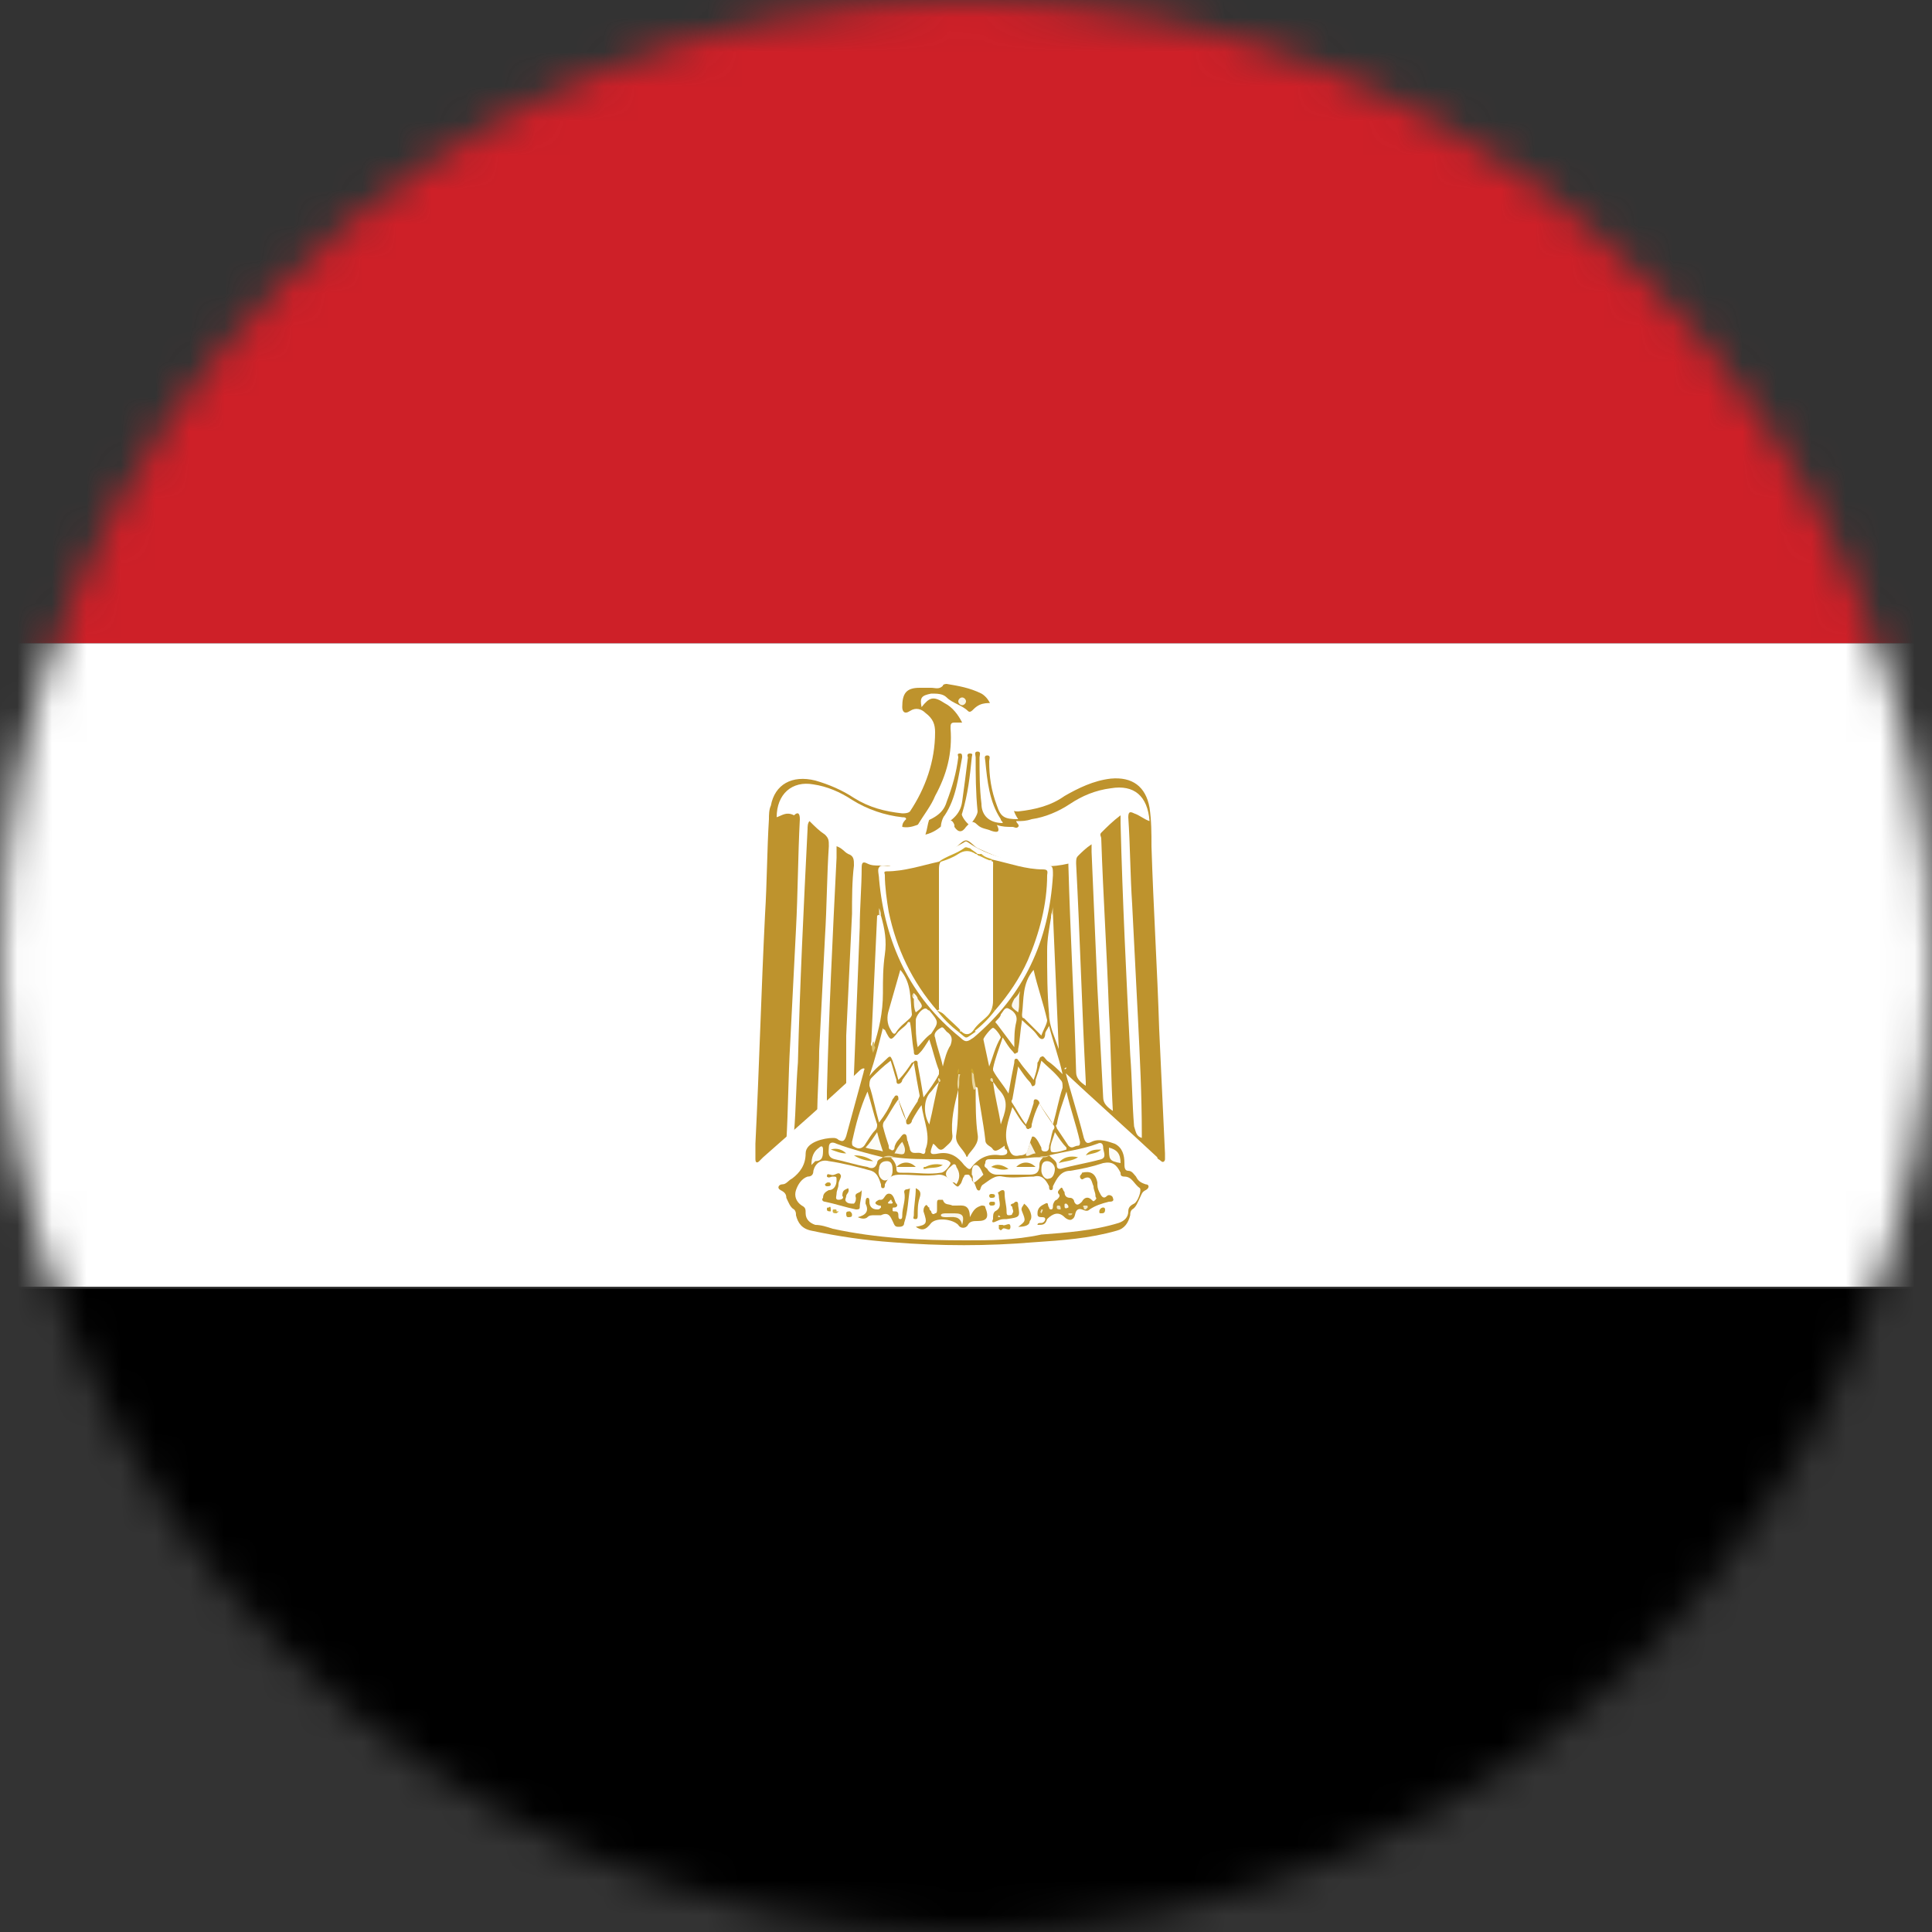 <svg width="56" height="56" viewBox="0 0 56 56" fill="none" xmlns="http://www.w3.org/2000/svg">
<rect x="0" y="0" width="56" height="56" fill="#333333" stroke="none"/>
<mask id="mask0" mask-type="alpha" maskUnits="userSpaceOnUse" x="0" y="0" width="56" height="56">
<path d="M28 56C43.464 56 56 43.464 56 28C56 12.536 43.464 0 28 0C12.536 0 0 12.536 0 28C0 43.464 12.536 56 28 56Z" fill="white"/>
</mask>
<g mask="url(#mask0)">
<path d="M70 0H-14V18.648H70V0Z" fill="#CE2028"/>
<path d="M70 18.648H-14V37.296H70V18.648Z" fill="white"/>
<path d="M70 37.352H-14V56H70V37.352Z" fill="black"/>
<path d="M30.856 30.968C31.024 31.64 31.248 32.312 31.416 32.984C31.472 33.152 31.528 33.152 31.64 33.096C31.864 32.984 32.144 33.096 32.312 33.152C32.536 33.264 32.592 33.488 32.592 33.712C32.592 33.824 32.592 33.936 32.704 33.936C32.816 33.936 32.872 34.048 32.928 34.104C32.984 34.216 33.04 34.272 33.208 34.328C33.32 34.328 33.32 34.44 33.208 34.496C33.096 34.552 33.096 34.608 33.04 34.72C32.984 34.832 32.928 35 32.816 35.056C32.76 35.112 32.76 35.168 32.76 35.224C32.704 35.448 32.592 35.616 32.368 35.672C31.584 35.896 30.8 35.952 29.96 36.008C28.616 36.12 27.272 36.12 25.872 36.008C25.088 35.952 24.304 35.84 23.52 35.672C23.24 35.616 23.128 35.448 23.072 35.224C23.072 35.168 23.072 35.112 23.016 35.056C22.904 35 22.848 34.832 22.792 34.72C22.792 34.608 22.736 34.552 22.624 34.496C22.512 34.44 22.568 34.328 22.68 34.328C22.792 34.328 22.848 34.216 22.96 34.16C23.184 33.992 23.352 33.768 23.352 33.432C23.352 33.096 23.912 32.984 24.136 32.984C24.192 32.984 24.248 32.984 24.304 33.04C24.416 33.096 24.472 33.096 24.528 32.928C24.696 32.312 24.864 31.696 25.032 31.08C25.032 31.024 25.088 30.968 25.032 30.968C24.976 30.968 24.92 31.024 24.864 31.08C23.968 31.92 23.072 32.704 22.12 33.544C22.064 33.6 22.064 33.6 22.008 33.656C21.952 33.712 21.896 33.712 21.896 33.6C21.896 33.432 21.896 33.32 21.896 33.152C22.008 30.912 22.064 28.728 22.176 26.488C22.232 25.592 22.232 24.64 22.288 23.744C22.288 23.632 22.288 23.464 22.344 23.352C22.456 22.736 22.96 22.456 23.632 22.624C24.024 22.736 24.416 22.904 24.752 23.128C25.2 23.408 25.648 23.52 26.152 23.576C26.208 23.576 26.32 23.576 26.376 23.52C26.824 22.848 27.104 22.064 27.104 21.224C27.104 21 27.048 20.832 26.824 20.664C26.712 20.552 26.544 20.496 26.376 20.608C26.208 20.72 26.152 20.608 26.152 20.496C26.152 20.104 26.264 19.936 26.656 19.936C26.768 19.936 26.88 19.936 26.992 19.936C27.104 19.936 27.216 19.992 27.328 19.88C27.328 19.824 27.44 19.824 27.44 19.824C27.776 19.88 28.112 19.936 28.448 20.104C28.728 20.272 28.784 20.608 28.84 20.888C28.896 21.28 28.84 21.728 28.896 22.12C28.952 22.512 29.008 22.904 29.176 23.296C29.232 23.464 29.344 23.52 29.512 23.52C30.016 23.464 30.464 23.352 30.856 23.072C31.248 22.848 31.696 22.624 32.2 22.568C32.816 22.512 33.208 22.792 33.32 23.408C33.376 23.8 33.376 24.136 33.376 24.528C33.432 26.32 33.544 28.056 33.6 29.848C33.656 31.024 33.712 32.256 33.768 33.432C33.768 33.488 33.768 33.544 33.768 33.6C33.768 33.656 33.712 33.712 33.656 33.656C33.6 33.6 33.544 33.6 33.544 33.544C32.648 32.704 31.696 31.864 30.8 31.024C30.968 30.968 30.912 30.912 30.856 30.968Z" fill="#BE932D"/>
<path d="M22.512 23.688C22.512 23.016 22.96 22.624 23.576 22.736C23.968 22.792 24.36 22.96 24.696 23.184C25.144 23.464 25.648 23.632 26.152 23.688C26.208 23.688 26.264 23.688 26.264 23.744C26.208 23.8 26.152 23.856 26.152 23.968C26.432 24.024 26.712 23.856 26.936 23.744C26.88 23.912 26.88 24.024 26.824 24.192C27.048 24.136 27.216 24.024 27.384 23.856C27.496 23.744 27.608 23.744 27.664 23.912C27.664 23.912 27.664 23.912 27.664 23.968C27.776 24.136 27.888 24.136 28 23.968C28.112 23.856 28.168 23.744 28.336 23.912C28.448 24.024 28.616 24.024 28.728 24.08C28.896 24.136 29.008 24.136 28.896 23.912C29.064 23.968 29.176 23.968 29.344 23.968C29.4 23.968 29.456 24.024 29.512 23.968C29.568 23.912 29.456 23.856 29.456 23.8C29.624 23.8 29.736 23.8 29.904 23.744C30.296 23.688 30.688 23.52 31.024 23.296C31.36 23.072 31.752 22.904 32.2 22.848C32.872 22.736 33.264 23.072 33.32 23.8C33.152 23.744 33.04 23.632 32.872 23.576C32.76 23.52 32.704 23.52 32.704 23.688C32.76 24.528 32.76 25.368 32.816 26.208C32.872 27.328 32.928 28.392 32.984 29.512C33.04 30.632 33.096 31.752 33.096 32.872C33.096 32.928 33.096 32.928 33.096 32.984C32.928 32.928 32.928 32.816 32.872 32.648C32.816 31.976 32.816 31.304 32.76 30.576C32.648 28.336 32.536 26.096 32.48 23.856C32.48 23.8 32.48 23.744 32.48 23.632C32.256 23.8 32.088 23.968 31.92 24.136C31.864 24.192 31.92 24.248 31.92 24.304C31.976 25.984 32.088 27.664 32.144 29.344C32.2 30.296 32.2 31.192 32.256 32.2C32.088 32.088 31.976 31.976 31.976 31.808C31.92 30.744 31.864 29.68 31.808 28.616C31.752 27.328 31.696 25.984 31.64 24.696C31.64 24.64 31.64 24.584 31.64 24.472C31.472 24.584 31.36 24.696 31.248 24.808C31.192 24.864 31.192 24.92 31.192 25.032C31.304 27.16 31.36 29.232 31.472 31.36C31.472 31.416 31.472 31.416 31.472 31.472C31.304 31.36 31.192 31.248 31.192 31.08C31.136 29.064 31.024 27.104 30.968 25.088V25.032C30.016 25.256 29.176 24.976 28.336 24.584C28.224 24.528 28.112 24.36 28 24.36C27.888 24.36 27.776 24.528 27.664 24.584C26.992 24.92 26.264 25.144 25.48 25.088C25.368 25.088 25.256 25.088 25.144 25.032C25.032 24.976 24.976 24.976 24.976 25.144C24.976 25.704 24.92 26.32 24.92 26.88C24.864 28.28 24.808 29.68 24.752 31.136C24.752 31.36 24.64 31.416 24.528 31.472C24.528 30.968 24.528 30.52 24.528 30.016C24.584 28.84 24.64 27.664 24.696 26.488C24.696 26.04 24.696 25.536 24.752 25.088C24.752 24.92 24.752 24.808 24.584 24.752C24.472 24.696 24.416 24.584 24.248 24.528C24.248 24.64 24.248 24.752 24.248 24.864C24.136 27.104 24.024 29.4 23.968 31.64C23.968 31.752 23.968 31.808 23.968 31.92C23.968 32.144 23.856 32.256 23.688 32.368C23.688 31.696 23.744 31.08 23.744 30.464C23.8 29.344 23.856 28.28 23.912 27.16C23.968 26.264 23.968 25.368 24.024 24.528C24.024 24.36 24.024 24.304 23.912 24.192C23.744 24.08 23.632 23.968 23.464 23.8C23.408 23.856 23.408 23.968 23.408 24.024C23.296 26.264 23.184 28.56 23.128 30.8C23.072 31.472 23.072 32.144 23.016 32.816C23.016 32.984 22.96 33.04 22.792 33.096C22.848 32.144 22.848 31.192 22.904 30.24C22.96 29.12 23.016 28.056 23.072 26.936C23.128 25.872 23.128 24.808 23.184 23.744C23.184 23.576 23.128 23.52 23.016 23.632C22.792 23.52 22.68 23.632 22.512 23.688Z" fill="white"/>
<path d="M28 35.952C26.712 35.952 25.424 35.896 24.136 35.616C23.968 35.56 23.8 35.504 23.632 35.504C23.464 35.448 23.352 35.336 23.352 35.168C23.352 35.056 23.352 35 23.24 34.944C23.072 34.832 23.016 34.664 23.072 34.496C23.128 34.328 23.24 34.16 23.408 34.104C23.52 34.104 23.576 34.048 23.576 33.936C23.632 33.712 23.8 33.6 24.024 33.656C24.416 33.712 24.864 33.824 25.256 33.936C25.424 33.992 25.48 34.16 25.536 34.328C25.536 34.384 25.536 34.44 25.592 34.44C25.648 34.44 25.648 34.384 25.648 34.328C25.76 34.104 25.872 34.048 26.096 34.048C26.488 34.048 26.824 34.104 27.216 34.048C27.44 34.048 27.552 34.216 27.664 34.328C27.776 34.44 27.776 34.384 27.832 34.328C27.888 34.272 27.888 34.16 27.944 34.104C27.944 34.048 28 34.048 28.056 34.048C28.112 34.048 28.112 34.104 28.168 34.16C28.168 34.216 28.168 34.216 28.224 34.272C28.28 34.328 28.28 34.44 28.336 34.496C28.448 34.552 28.392 34.384 28.504 34.328C28.672 34.216 28.84 34.048 29.064 34.104C29.344 34.16 29.68 34.104 29.96 34.104C30.184 34.048 30.296 34.16 30.408 34.384C30.408 34.44 30.408 34.496 30.464 34.496C30.52 34.496 30.52 34.44 30.52 34.384C30.632 34.16 30.744 33.936 31.024 33.936C31.36 33.88 31.64 33.824 31.976 33.712C32.256 33.656 32.368 33.768 32.48 33.992C32.48 34.048 32.48 34.104 32.592 34.104C32.816 34.104 32.872 34.328 33.04 34.44C33.096 34.496 32.984 34.832 32.872 34.888C32.76 34.944 32.704 35 32.704 35.112C32.704 35.28 32.592 35.392 32.424 35.448C31.696 35.672 30.912 35.728 30.184 35.784C29.4 35.952 28.672 35.952 28 35.952Z" fill="white"/>
<path d="M29.512 23.744C29.12 23.744 29.008 23.688 28.896 23.352C28.728 22.904 28.672 22.512 28.672 22.064C28.672 22.008 28.728 21.896 28.616 21.896C28.504 21.896 28.56 22.008 28.56 22.064C28.616 22.624 28.672 23.24 29.008 23.744C29.008 23.8 29.064 23.8 29.064 23.856C28.672 23.856 28.448 23.632 28.448 23.296C28.392 22.848 28.392 22.4 28.392 21.952C28.392 21.896 28.448 21.784 28.336 21.784C28.224 21.784 28.28 21.896 28.28 21.952C28.28 22.456 28.28 22.96 28.336 23.52C28.336 23.632 28.168 23.856 28.112 23.912C28.056 23.912 27.832 23.632 27.888 23.576C28.056 23.016 28.112 22.512 28.168 21.952C28.168 21.896 28.224 21.84 28.112 21.84C28 21.84 28.056 21.952 28.056 21.952C28 22.4 27.944 22.848 27.888 23.24C27.832 23.632 27.552 23.8 27.272 23.968C27.272 23.856 27.328 23.688 27.384 23.632C27.72 23.128 27.776 22.512 27.888 21.952C27.888 21.896 27.888 21.84 27.832 21.84C27.72 21.84 27.776 21.896 27.776 21.952C27.72 22.4 27.608 22.792 27.44 23.24C27.328 23.632 26.992 23.744 26.6 23.912C26.768 23.632 26.992 23.352 27.104 23.072C27.44 22.456 27.608 21.84 27.552 21.112C27.552 21 27.552 20.944 27.664 20.944C27.72 20.944 27.776 20.944 27.888 20.944C27.776 20.72 27.608 20.496 27.384 20.384C27.048 20.16 26.936 20.216 26.712 20.496C26.656 20.216 26.712 20.16 26.992 20.104C27.16 20.104 27.328 20.104 27.44 20.216C27.608 20.384 27.888 20.44 28.056 20.608C28.112 20.664 28.168 20.608 28.224 20.552C28.448 20.328 28.672 20.384 28.952 20.384C29.064 20.384 29.064 20.496 29.12 20.608C29.232 20.944 29.232 21.28 29.232 21.616C29.232 22.12 29.288 22.68 29.456 23.184C29.288 23.352 29.4 23.576 29.512 23.744Z" fill="white"/>
<path d="M25.48 25.48C25.48 25.368 25.424 25.2 25.48 25.144C25.536 25.032 25.704 25.144 25.816 25.088C26.544 24.976 27.272 24.808 27.944 24.416C28 24.36 28.056 24.416 28.056 24.416C28.616 24.808 29.232 24.92 29.904 25.032C30.016 25.032 30.128 25.088 30.24 25.088C30.52 25.088 30.52 25.088 30.52 25.368C30.408 27.272 29.68 28.84 28.224 30.072C28.056 30.184 28 30.24 27.832 30.072C26.376 28.896 25.648 27.328 25.48 25.48Z" fill="white"/>
<path d="M29.96 31.304C29.848 31.136 29.68 30.968 29.568 30.8C29.512 30.744 29.512 30.688 29.456 30.688C29.4 30.688 29.4 30.744 29.4 30.8C29.344 31.08 29.288 31.36 29.232 31.696C29.064 31.416 28.896 31.248 28.784 31.024V30.968C28.84 30.688 28.952 30.408 29.064 30.072C29.176 30.24 29.232 30.352 29.344 30.464C29.4 30.52 29.4 30.576 29.456 30.52C29.512 30.52 29.512 30.464 29.512 30.408C29.568 30.128 29.568 29.904 29.624 29.568C29.792 29.736 29.96 29.848 30.072 30.016C30.184 30.184 30.296 30.128 30.296 29.96C30.296 29.904 30.352 29.848 30.408 29.736C30.52 30.184 30.688 30.632 30.8 31.136C30.632 30.968 30.52 30.856 30.352 30.744C30.296 30.688 30.24 30.576 30.184 30.632C30.128 30.632 30.128 30.744 30.072 30.8C30.072 30.968 30.016 31.136 29.96 31.304Z" fill="white"/>
<path d="M25.592 29.792C25.592 29.848 25.648 29.848 25.648 29.848C25.816 30.184 25.816 30.184 26.04 29.904C26.152 29.792 26.264 29.736 26.32 29.624C26.32 29.624 26.32 29.624 26.376 29.624C26.432 29.904 26.432 30.184 26.488 30.464C26.488 30.52 26.488 30.576 26.544 30.576C26.6 30.576 26.6 30.576 26.656 30.52C26.768 30.408 26.824 30.296 26.936 30.128C27.048 30.464 27.104 30.744 27.216 31.024C27.216 31.08 27.216 31.08 27.216 31.136C27.104 31.36 26.936 31.584 26.768 31.808C26.712 31.472 26.656 31.136 26.6 30.856C26.6 30.8 26.6 30.744 26.544 30.744C26.488 30.744 26.488 30.8 26.432 30.8C26.32 30.968 26.208 31.136 26.04 31.304C25.984 31.08 25.928 30.912 25.872 30.744C25.816 30.632 25.816 30.576 25.704 30.688C25.536 30.856 25.368 30.968 25.2 31.192C25.368 30.688 25.48 30.24 25.592 29.792Z" fill="white"/>
<path d="M29.512 30.912C29.624 31.08 29.736 31.248 29.848 31.36C29.904 31.416 29.904 31.528 29.96 31.472C30.016 31.472 30.016 31.36 30.016 31.304C30.072 31.136 30.128 30.968 30.184 30.744C30.352 30.912 30.576 31.08 30.744 31.304C30.8 31.36 30.8 31.416 30.8 31.528C30.688 31.864 30.632 32.2 30.52 32.592C30.408 32.368 30.24 32.2 30.128 31.976C30.128 31.92 30.072 31.864 30.016 31.864C29.96 31.864 29.96 31.92 29.96 31.976C29.904 32.144 29.848 32.368 29.736 32.592C29.568 32.368 29.456 32.144 29.344 31.976C29.288 31.92 29.344 31.864 29.344 31.864C29.4 31.528 29.456 31.248 29.512 30.912Z" fill="white"/>
<path d="M25.48 32.536C25.368 32.144 25.312 31.808 25.2 31.472C25.2 31.416 25.2 31.304 25.256 31.248C25.424 31.08 25.592 30.912 25.816 30.744C25.872 30.912 25.928 31.136 25.984 31.304C25.984 31.36 25.984 31.416 26.04 31.416C26.096 31.416 26.152 31.36 26.152 31.304C26.264 31.136 26.376 31.024 26.488 30.8C26.544 31.136 26.6 31.472 26.656 31.752C26.656 31.808 26.6 31.864 26.6 31.92C26.488 32.088 26.376 32.256 26.264 32.48C26.208 32.256 26.096 32.032 26.04 31.864C26.04 31.808 26.04 31.752 25.984 31.752C25.928 31.752 25.928 31.808 25.872 31.864C25.76 32.144 25.648 32.312 25.48 32.536Z" fill="white"/>
<path d="M29.344 32.088C29.456 32.256 29.568 32.48 29.736 32.648C29.736 32.704 29.792 32.76 29.848 32.704C29.904 32.704 29.904 32.648 29.904 32.592C29.96 32.368 30.016 32.2 30.128 31.976C30.24 32.2 30.408 32.424 30.52 32.592C30.576 32.648 30.576 32.704 30.52 32.76C30.464 32.928 30.464 33.04 30.408 33.208C30.408 33.264 30.408 33.376 30.296 33.376C30.184 33.376 30.184 33.32 30.184 33.264C30.128 33.152 30.072 33.04 30.016 32.984C29.96 32.928 29.904 32.928 29.904 32.984C29.848 33.096 29.848 33.208 29.792 33.32C29.792 33.432 29.68 33.488 29.568 33.488C29.344 33.544 29.288 33.432 29.232 33.264C29.064 32.872 29.232 32.48 29.344 32.088Z" fill="white"/>
<path d="M26.712 32.032C26.768 32.48 26.992 32.928 26.824 33.32C26.824 33.376 26.824 33.488 26.712 33.432C26.6 33.376 26.432 33.488 26.376 33.32C26.376 33.264 26.32 33.152 26.32 33.096C26.264 33.04 26.32 32.872 26.208 32.872C26.152 32.872 26.096 32.984 26.04 33.04C25.984 33.096 25.928 33.208 25.928 33.264C25.928 33.32 25.872 33.376 25.816 33.32C25.76 33.32 25.76 33.264 25.76 33.208C25.704 33.04 25.648 32.872 25.592 32.648C25.592 32.592 25.592 32.536 25.648 32.48C25.76 32.312 25.872 32.088 26.04 31.864C26.096 32.088 26.152 32.256 26.264 32.48C26.264 32.536 26.264 32.592 26.32 32.592C26.376 32.592 26.432 32.536 26.432 32.48C26.432 32.48 26.544 32.256 26.712 32.032Z" fill="white"/>
<path d="M27.776 31.584C27.776 32.032 27.776 32.48 27.72 32.872C27.664 33.152 27.888 33.264 28 33.488C28 33.544 28.056 33.544 28.056 33.488C28.168 33.32 28.392 33.152 28.336 32.872C28.28 32.48 28.28 32.032 28.28 31.584C28.28 31.528 28.224 31.472 28.336 31.528C28.392 32.032 28.504 32.536 28.56 33.04C28.56 33.208 28.728 33.208 28.784 33.32C28.84 33.376 28.896 33.376 29.12 33.208C29.12 33.264 29.12 33.32 29.176 33.32C29.232 33.432 29.176 33.488 29.008 33.488C28.672 33.432 28.392 33.544 28.168 33.824C28.112 33.936 28.056 33.88 27.944 33.768C27.776 33.544 27.552 33.376 27.216 33.432C26.936 33.488 26.936 33.432 27.048 33.152C27.16 33.208 27.216 33.432 27.384 33.264C27.496 33.152 27.608 33.096 27.608 32.928C27.552 32.48 27.664 32.032 27.776 31.584C27.776 31.528 27.776 31.528 27.776 31.584Z" fill="white"/>
<path d="M30.184 30.016C30.016 29.848 29.848 29.68 29.68 29.512C29.624 29.512 29.624 29.456 29.624 29.4C29.68 28.952 29.624 28.504 29.96 28.112C30.072 28.616 30.24 29.064 30.352 29.568C30.352 29.68 30.24 29.848 30.184 30.016Z" fill="white"/>
<path d="M26.096 28.112C26.432 28.504 26.376 28.952 26.432 29.4C26.432 29.456 26.376 29.512 26.376 29.512C26.264 29.624 26.096 29.736 25.984 29.904C25.928 30.016 25.872 29.96 25.816 29.848C25.704 29.68 25.704 29.456 25.76 29.288C25.872 28.896 25.984 28.504 26.096 28.112Z" fill="white"/>
<path d="M30.52 26.488C30.576 27.776 30.632 29.064 30.688 30.408C30.576 30.072 30.408 29.736 30.408 29.4C30.352 28.784 30.352 28.168 30.352 27.552C30.352 27.216 30.408 26.936 30.464 26.6C30.464 26.544 30.464 26.432 30.52 26.488Z" fill="white"/>
<path d="M25.536 26.544C25.648 26.936 25.704 27.272 25.648 27.664C25.592 28.056 25.592 28.392 25.592 28.784C25.592 29.344 25.48 29.848 25.312 30.352C25.2 30.296 25.256 30.24 25.256 30.184C25.312 28.952 25.368 27.72 25.424 26.544C25.48 26.488 25.536 26.544 25.536 26.544Z" fill="white"/>
<path d="M25.144 31.64C25.256 31.976 25.312 32.256 25.424 32.592C25.424 32.648 25.424 32.704 25.368 32.76C25.256 32.872 25.2 32.984 25.088 33.152C25.032 33.264 24.92 33.32 24.808 33.264C24.696 33.208 24.696 33.208 24.696 33.096C24.808 32.592 24.92 32.144 25.144 31.64C25.088 31.64 25.088 31.64 25.144 31.64Z" fill="white"/>
<path d="M30.912 31.64C31.024 32.144 31.192 32.592 31.304 33.096C31.304 33.152 31.304 33.208 31.248 33.208C31.136 33.208 31.08 33.32 30.968 33.208C30.856 33.04 30.744 32.872 30.632 32.704C30.632 32.648 30.576 32.648 30.632 32.592C30.688 32.256 30.8 31.976 30.912 31.64Z" fill="white"/>
<path d="M30.24 33.544C30.184 33.6 30.128 33.656 30.128 33.768C30.128 34.048 29.96 34.048 29.792 34.048C29.512 34.048 29.176 34.048 28.896 34.048C28.784 34.048 28.672 33.992 28.616 33.88C28.56 33.824 28.504 33.824 28.56 33.712C28.56 33.6 28.616 33.6 28.728 33.6C28.896 33.6 29.12 33.6 29.288 33.6C29.568 33.6 29.848 33.544 30.072 33.544C30.128 33.544 30.184 33.544 30.24 33.544Z" fill="#FFFFFD"/>
<path d="M25.928 33.544C26.32 33.6 26.768 33.6 27.216 33.6C27.328 33.6 27.496 33.6 27.552 33.712C27.552 33.768 27.384 33.992 27.272 33.992C26.936 34.048 26.6 33.992 26.264 33.992C26.208 33.992 26.152 33.992 26.152 33.992C26.04 33.992 25.984 33.992 25.984 33.88C25.984 33.768 25.928 33.656 25.816 33.544C25.816 33.544 25.872 33.544 25.928 33.544Z" fill="#FFFFFD"/>
<path d="M25.592 33.544C25.536 33.6 25.424 33.6 25.424 33.712C25.368 33.88 25.256 33.88 25.144 33.824C24.808 33.768 24.472 33.656 24.192 33.6C23.968 33.544 24.024 33.376 24.024 33.264C24.024 33.096 24.136 33.096 24.248 33.152C24.696 33.32 25.144 33.432 25.592 33.544Z" fill="#FFFFFD"/>
<path d="M30.408 33.488C30.856 33.376 31.36 33.32 31.808 33.152C31.92 33.096 31.976 33.152 31.976 33.264C31.976 33.376 32.088 33.544 31.92 33.6C31.528 33.712 31.136 33.768 30.744 33.88C30.688 33.88 30.632 33.88 30.632 33.768C30.632 33.656 30.52 33.6 30.408 33.488C30.408 33.544 30.408 33.544 30.408 33.488Z" fill="#FFFFFD"/>
<path d="M29.4 30.352C29.232 30.128 29.064 29.904 28.896 29.68C28.84 29.625 28.84 29.625 28.896 29.569C28.952 29.512 29.008 29.456 29.008 29.401C29.064 29.345 29.12 29.177 29.232 29.233C29.344 29.288 29.512 29.401 29.456 29.625C29.4 29.849 29.4 30.073 29.4 30.352Z" fill="#FFFFFD"/>
<path d="M26.6 30.352C26.544 30.072 26.544 29.848 26.544 29.568C26.544 29.456 26.712 29.232 26.824 29.232C26.88 29.232 26.88 29.288 26.936 29.288C27.216 29.624 27.216 29.624 26.992 29.96C26.824 30.072 26.712 30.24 26.6 30.352Z" fill="#FFFFFD"/>
<path d="M27.328 30.912C27.272 30.632 27.16 30.352 27.104 30.072C27.048 29.96 27.16 29.848 27.272 29.792C27.328 29.736 27.384 29.848 27.44 29.904C27.608 30.016 27.608 30.128 27.552 30.296C27.44 30.464 27.384 30.688 27.328 30.912Z" fill="#FDFEFC"/>
<path d="M28.672 30.913C28.616 30.633 28.56 30.409 28.504 30.128C28.504 30.073 28.728 29.793 28.784 29.793C28.84 29.793 29.008 30.017 29.008 30.073C28.84 30.352 28.784 30.633 28.672 30.913Z" fill="#FDFEFC"/>
<path d="M28.784 31.36C28.84 31.416 28.896 31.528 28.952 31.584C29.288 31.92 29.12 32.256 29.008 32.592C28.952 32.2 28.84 31.808 28.784 31.36C28.728 31.36 28.784 31.304 28.784 31.36Z" fill="#FDFCFA"/>
<path d="M27.216 31.36C27.104 31.752 27.048 32.144 26.936 32.592C26.768 32.312 26.768 31.92 26.936 31.696C27.048 31.584 27.104 31.472 27.216 31.36C27.216 31.304 27.272 31.36 27.216 31.36Z" fill="#FDFDFB"/>
<path d="M25.48 33.88C25.48 33.768 25.536 33.656 25.704 33.656C25.872 33.656 25.872 33.824 25.872 33.936C25.872 34.104 25.76 34.216 25.648 34.216C25.536 34.216 25.424 34.048 25.48 33.88Z" fill="#FDFCFA"/>
<path d="M30.184 33.936C30.184 33.824 30.184 33.656 30.352 33.656C30.464 33.656 30.576 33.768 30.576 33.88C30.576 33.992 30.52 34.16 30.408 34.16C30.296 34.216 30.184 34.048 30.184 33.936Z" fill="#FDFCFA"/>
<path d="M30.576 32.816C30.688 32.984 30.8 33.152 30.912 33.264V33.32C30.744 33.376 30.52 33.432 30.464 33.376C30.408 33.208 30.52 33.04 30.576 32.816Z" fill="#FDFCF9"/>
<path d="M25.424 32.816C25.48 33.04 25.536 33.208 25.592 33.376C25.424 33.32 25.256 33.32 25.088 33.264C25.2 33.152 25.312 32.984 25.424 32.816Z" fill="#FCFCF7"/>
<path d="M28.168 34.048C28.168 33.936 28.168 33.768 28.28 33.768C28.392 33.768 28.448 33.936 28.504 34.048C28.504 34.048 28.224 34.328 28.224 34.272C28.168 34.216 28.224 34.104 28.168 34.048Z" fill="#FDFCFA"/>
<path d="M27.72 34.328C27.664 34.272 27.664 34.272 27.608 34.272C27.384 34.104 27.328 33.992 27.608 33.768C27.664 33.712 27.72 33.768 27.72 33.824C27.832 33.992 27.832 34.16 27.72 34.328Z" fill="#FDFCF9"/>
<path d="M32.144 33.264C32.368 33.32 32.48 33.432 32.48 33.712C32.144 33.656 32.144 33.6 32.144 33.264Z" fill="#FCFCF7"/>
<path d="M23.52 33.768C23.52 33.544 23.576 33.376 23.744 33.264C23.8 33.208 23.856 33.208 23.856 33.32C23.856 33.488 23.856 33.656 23.632 33.656C23.576 33.712 23.576 33.712 23.52 33.768Z" fill="#FCFCF7"/>
<path d="M29.512 29.344C29.288 29.176 29.288 29.176 29.4 28.952C29.456 28.896 29.512 28.84 29.568 28.728C29.512 28.952 29.568 29.12 29.512 29.344Z" fill="#FAF7EF"/>
<path d="M26.488 28.784C26.544 28.84 26.6 28.896 26.6 28.952C26.768 29.176 26.768 29.176 26.544 29.344C26.488 29.232 26.488 29.064 26.488 28.952C26.432 28.896 26.432 28.84 26.488 28.784Z" fill="#FCF9F2"/>
<path d="M29.848 33.096C29.904 33.208 29.96 33.32 30.016 33.432C29.904 33.432 29.792 33.544 29.736 33.488C29.736 33.376 29.848 33.264 29.848 33.096Z" fill="#F8F3E6"/>
<path d="M26.152 33.096C26.208 33.208 26.264 33.32 26.208 33.432C26.152 33.488 26.04 33.432 25.928 33.432C25.984 33.32 26.04 33.208 26.152 33.096Z" fill="#F9F6EA"/>
<path d="M27.888 20.216C27.944 20.216 28 20.272 28 20.328C28 20.384 27.944 20.44 27.888 20.44C27.832 20.44 27.776 20.384 27.776 20.328C27.776 20.272 27.832 20.216 27.888 20.216Z" fill="#F8F5E8"/>
<path d="M28.28 31.528C28.28 31.528 28.28 31.584 28.224 31.584C28.168 31.416 28.168 31.248 28.168 31.08C28.168 31.08 28.168 31.08 28.224 31.08C28.224 31.304 28.28 31.416 28.28 31.528Z" fill="#E8D6A1"/>
<path d="M27.776 31.584C27.776 31.584 27.72 31.584 27.776 31.584C27.72 31.416 27.776 31.248 27.776 31.136C27.776 31.136 27.776 31.136 27.832 31.136C27.776 31.304 27.832 31.416 27.776 31.584Z" fill="#E9D8A4"/>
<path d="M25.312 30.184C25.368 30.24 25.312 30.296 25.368 30.352C25.368 30.408 25.312 30.464 25.312 30.52C25.256 30.408 25.256 30.296 25.312 30.184Z" fill="#DAC16E"/>
<path d="M25.592 33.544C25.704 33.488 25.816 33.488 25.928 33.544C25.872 33.544 25.816 33.544 25.76 33.544C25.704 33.544 25.648 33.544 25.592 33.544Z" fill="#EBDEB2"/>
<path d="M30.52 26.488L30.464 26.544C30.464 26.488 30.52 26.376 30.52 26.264C30.52 26.376 30.52 26.432 30.52 26.488Z" fill="#EDE1BB"/>
<path d="M30.408 33.488C30.408 33.544 30.408 33.544 30.408 33.488C30.352 33.544 30.296 33.544 30.24 33.544C30.184 33.544 30.128 33.544 30.128 33.544C30.184 33.488 30.296 33.544 30.408 33.488Z" fill="#EDE0B8"/>
<path d="M25.536 26.544C25.536 26.544 25.48 26.544 25.48 26.488C25.48 26.432 25.48 26.376 25.48 26.32C25.536 26.432 25.536 26.488 25.536 26.544Z" fill="#F2EAD0"/>
<path d="M28.224 31.136C28.168 31.08 28.112 31.024 28.168 30.968C28.224 31.024 28.224 31.08 28.224 31.136Z" fill="#CBA62C"/>
<path d="M27.776 31.136C27.72 31.08 27.776 31.024 27.776 30.968C27.832 31.024 27.776 31.08 27.776 31.136Z" fill="#CBA62D"/>
<path d="M26.488 28.784C26.488 28.84 26.488 28.896 26.488 28.896C26.432 28.896 26.432 28.84 26.488 28.784C26.432 28.728 26.488 28.784 26.488 28.784Z" fill="#E8D8A6"/>
<path d="M27.216 31.36C27.16 31.248 27.216 31.248 27.216 31.248C27.272 31.304 27.272 31.36 27.216 31.36Z" fill="#ECDFB5"/>
<path d="M28.784 31.36C28.728 31.36 28.672 31.304 28.728 31.248C28.784 31.248 28.784 31.304 28.784 31.36Z" fill="#ECDFB5"/>
<path d="M30.072 35.504C30.072 35.448 30.128 35.448 30.184 35.448C30.24 35.448 30.296 35.392 30.296 35.336C30.296 35.28 30.24 35.28 30.184 35.28C30.072 35.28 30.072 35.224 30.072 35.168C30.072 35 30.184 34.944 30.296 34.888C30.408 34.832 30.352 34.944 30.408 35C30.408 35.056 30.464 35.056 30.464 35.056C30.52 35.056 30.52 35 30.52 34.944C30.52 34.888 30.576 34.776 30.632 34.776C30.688 34.72 30.744 34.664 30.688 34.608C30.632 34.552 30.688 34.496 30.744 34.44C30.8 34.384 30.8 34.496 30.856 34.552C30.856 34.664 30.912 34.72 31.024 34.72C31.08 34.72 31.136 34.776 31.136 34.832C31.192 34.944 31.248 34.944 31.36 34.832C31.416 34.72 31.528 34.664 31.64 34.776C31.696 34.832 31.696 34.832 31.752 34.776C31.808 34.72 31.752 34.72 31.752 34.664C31.752 34.552 31.696 34.496 31.696 34.384C31.64 34.272 31.64 34.048 31.416 34.16C31.36 34.216 31.304 34.16 31.304 34.104C31.304 34.048 31.36 34.048 31.36 33.992C31.584 33.936 31.752 33.992 31.808 34.272C31.808 34.384 31.808 34.44 31.864 34.552C31.92 34.664 31.976 34.776 32.088 34.664C32.144 34.608 32.256 34.664 32.256 34.72C32.312 34.832 32.2 34.832 32.144 34.832C31.92 34.888 31.752 34.944 31.584 35.056C31.472 35.168 31.36 35 31.248 35.056C31.136 35.112 31.192 35.28 31.08 35.336C31.024 35.392 30.912 35.336 30.856 35.28C30.688 35.112 30.52 35.168 30.352 35.336C30.296 35.504 30.24 35.504 30.072 35.504Z" fill="#BE942D"/>
<path d="M26.544 35.56C26.88 35.504 26.88 35.448 26.768 35.112C26.768 35.056 26.768 35 26.824 34.944C26.88 34.888 26.88 35 26.936 35C26.936 35.056 26.936 35.056 26.992 35.112C26.992 35.168 27.048 35.224 27.104 35.168C27.16 35.168 27.16 35.112 27.16 35.056C27.16 35 27.16 34.944 27.16 34.888C27.16 34.832 27.16 34.776 27.216 34.776C27.272 34.776 27.328 34.776 27.328 34.776C27.384 34.944 27.496 34.888 27.608 34.944C27.664 34.944 27.664 34.944 27.72 34.944C27.888 34.944 28.112 34.888 28.112 35.28C28.224 35.056 28.28 35 28.448 34.944C28.504 34.944 28.56 34.944 28.56 35C28.672 35.28 28.616 35.392 28.336 35.392C28.224 35.392 28.112 35.392 28.056 35.504C28 35.616 27.832 35.616 27.776 35.504C27.608 35.336 27.16 35.28 26.992 35.448C26.824 35.672 26.712 35.672 26.544 35.56Z" fill="#BE942D"/>
<path d="M24.864 35.28C25.088 35.224 25.2 35.112 25.088 34.888C25.088 34.832 25.088 34.72 25.144 34.72C25.2 34.72 25.2 34.776 25.2 34.832C25.2 34.944 25.256 35.056 25.424 35.056C25.48 35.056 25.48 35.056 25.536 35C25.536 34.944 25.536 34.944 25.48 34.944C25.312 34.888 25.368 34.832 25.48 34.776H25.536C25.648 34.776 25.648 34.552 25.816 34.608C25.928 34.664 25.928 34.832 25.984 34.888C26.04 34.944 25.984 35 25.928 35C25.872 35 25.872 35 25.872 35.056C25.872 35.112 25.872 35.112 25.928 35.112C25.984 35.112 26.04 35.112 26.04 35.224C26.04 35.28 26.04 35.336 26.096 35.336C26.152 35.336 26.152 35.28 26.152 35.224C26.152 35 26.264 34.776 26.208 34.552C26.208 34.44 26.32 34.496 26.376 34.44C26.32 34.776 26.32 35.112 26.208 35.448C26.208 35.56 26.096 35.56 26.04 35.56C25.928 35.56 25.928 35.504 25.872 35.392C25.816 35.28 25.76 35.112 25.536 35.224C25.48 35.224 25.424 35.224 25.368 35.224C25.256 35.224 25.2 35.224 25.144 35.28C25.088 35.336 24.976 35.336 24.864 35.28Z" fill="#BE952D"/>
<path d="M24.584 34.44C24.64 34.552 24.528 34.608 24.528 34.664C24.528 34.72 24.472 34.776 24.528 34.832C24.584 34.888 24.64 34.888 24.752 34.888C24.808 34.832 24.808 34.776 24.808 34.72C24.752 34.552 24.92 34.608 24.976 34.496C24.976 34.72 24.92 34.832 24.92 35C24.92 35.056 24.864 35.056 24.808 35.056C24.528 35 24.192 34.888 23.912 34.832C23.856 34.832 23.8 34.776 23.856 34.72C23.856 34.608 23.912 34.552 24.024 34.496C24.192 34.496 24.248 34.328 24.248 34.216C24.248 34.104 24.248 34.104 24.136 34.104C24.08 34.104 24.024 34.16 23.968 34.104C23.968 33.992 24.024 34.048 24.08 34.048C24.192 34.104 24.304 33.936 24.36 34.048C24.416 34.104 24.304 34.216 24.304 34.328C24.304 34.44 24.248 34.496 24.248 34.608C24.248 34.664 24.192 34.776 24.304 34.776C24.416 34.776 24.472 34.72 24.416 34.664C24.416 34.496 24.472 34.496 24.584 34.44Z" fill="#BE952D"/>
<path d="M28.784 35.336C28.784 35.224 28.784 35.168 28.84 35.112C29.064 35 28.952 34.832 28.952 34.664C28.952 34.608 28.896 34.552 28.952 34.552C28.952 34.552 29.008 34.496 29.064 34.496C29.12 34.496 29.12 34.552 29.12 34.608C29.12 34.776 29.176 34.944 29.176 35.112C29.176 35.168 29.176 35.224 29.232 35.224C29.288 35.224 29.344 35.224 29.344 35.168C29.4 35.112 29.344 35.056 29.344 35C29.344 34.944 29.232 34.944 29.344 34.888C29.4 34.888 29.4 34.832 29.456 34.832C29.512 34.832 29.512 34.888 29.512 34.944C29.568 35.28 29.568 35.28 29.176 35.336C29.064 35.336 29.008 35.336 28.896 35.392C28.784 35.448 28.728 35.448 28.784 35.336Z" fill="#C0962D"/>
<path d="M29.512 35.56C29.736 35.392 29.736 35.392 29.624 35.112C29.568 35 29.68 34.944 29.68 34.888C29.848 35 29.96 35.28 29.848 35.392C29.848 35.504 29.736 35.56 29.512 35.56Z" fill="#C2992D"/>
<path d="M26.544 34.44C26.656 34.496 26.712 34.552 26.656 34.72C26.6 34.888 26.6 35.056 26.6 35.224C26.6 35.28 26.6 35.336 26.544 35.336C26.432 35.336 26.488 35.28 26.488 35.224C26.488 34.944 26.544 34.72 26.544 34.44Z" fill="#C0962D"/>
<path d="M29.064 35.504C29.12 35.56 29.288 35.392 29.288 35.56C29.288 35.728 29.12 35.56 29.064 35.616C29.008 35.672 29.008 35.672 28.952 35.616C28.952 35.56 28.952 35.56 28.952 35.504C28.952 35.504 29.008 35.504 29.064 35.504Z" fill="#C49C2D"/>
<path d="M31.92 35.168C31.864 35.168 31.864 35.168 31.864 35.112C31.864 35.056 31.92 35 31.976 35C32.032 35 32.032 35.056 32.032 35.056C32.032 35.168 31.976 35.168 31.92 35.168Z" fill="#C59E2D"/>
<path d="M24.024 34.273C24.08 34.273 24.08 34.328 24.08 34.328C24.08 34.385 24.024 34.385 23.968 34.385C23.912 34.385 23.912 34.328 23.912 34.328C23.968 34.273 23.968 34.273 24.024 34.273Z" fill="#C59D2D"/>
<path d="M28.84 34.664C28.84 34.72 28.784 34.72 28.728 34.72C28.672 34.72 28.672 34.664 28.672 34.664C28.672 34.608 28.728 34.608 28.728 34.608C28.784 34.608 28.84 34.608 28.84 34.664Z" fill="#C59E2D"/>
<path d="M28.84 34.889C28.84 34.944 28.784 34.944 28.728 34.944C28.672 34.944 28.672 34.889 28.672 34.889C28.672 34.833 28.728 34.833 28.728 34.833C28.84 34.833 28.84 34.833 28.84 34.889Z" fill="#C39C2D"/>
<path d="M24.248 35.168C24.192 35.168 24.136 35.168 24.136 35.112C24.136 35.056 24.136 35.056 24.192 35.056C24.248 35.056 24.248 35.056 24.248 35.112C24.36 35.112 24.304 35.112 24.248 35.168Z" fill="#D0AF41"/>
<path d="M24.696 35.224C24.696 35.28 24.64 35.28 24.584 35.28C24.528 35.28 24.528 35.224 24.528 35.168C24.528 35.112 24.584 35.112 24.64 35.112C24.696 35.168 24.696 35.168 24.696 35.224Z" fill="#C39C2D"/>
<path d="M24.08 35.112C24.024 35.112 23.968 35.112 23.968 35.056C23.968 35.001 23.968 35.001 24.024 35.001C24.08 34.944 24.08 35.001 24.08 35.112C24.08 35.056 24.08 35.112 24.08 35.112Z" fill="#C39C2D"/>
<path d="M27.16 29.288C26.432 28.448 25.984 27.496 25.76 26.432C25.704 26.096 25.648 25.704 25.648 25.368C25.648 25.312 25.592 25.256 25.704 25.256C26.208 25.256 26.712 25.088 27.216 24.976C27.272 24.976 27.272 24.976 27.272 25.032C27.272 26.376 27.272 27.72 27.272 29.064C27.272 29.12 27.272 29.176 27.272 29.232C27.216 29.232 27.216 29.288 27.16 29.288Z" fill="#BE932D"/>
<path d="M28.784 24.92C29.288 25.032 29.736 25.2 30.24 25.2C30.408 25.2 30.352 25.312 30.352 25.368C30.352 26.208 30.128 27.048 29.792 27.832C29.568 28.336 29.232 28.84 28.84 29.288C28.728 29.232 28.728 29.12 28.728 29.064C28.728 28.448 28.728 27.832 28.728 27.216C28.728 26.488 28.728 25.76 28.728 25.032C28.728 24.976 28.728 24.92 28.784 24.92Z" fill="#BD942E"/>
<path d="M28.784 24.976C28.84 25.032 28.784 25.144 28.784 25.2C28.784 26.488 28.784 27.776 28.784 29.064C28.784 29.12 28.728 29.232 28.84 29.288C28.672 29.512 28.448 29.736 28.224 29.904C28.168 29.904 28.168 29.848 28.168 29.792C28.224 29.68 28.336 29.568 28.448 29.512C28.616 29.344 28.672 29.176 28.672 28.952C28.672 27.72 28.672 26.544 28.672 25.312C28.728 25.256 28.672 25.144 28.784 24.976C28.728 24.976 28.784 24.976 28.784 24.976Z" fill="#C69F2D"/>
<path d="M27.216 24.976C27.216 24.976 27.216 24.92 27.216 24.976C27.44 24.808 27.72 24.752 27.944 24.584C28 24.528 28.056 24.584 28.112 24.584C28.168 24.64 28.28 24.696 28.336 24.752C28.336 24.808 28.28 24.808 28.28 24.808C28.112 24.696 27.888 24.752 27.72 24.864C27.552 24.92 27.44 25.032 27.216 24.976Z" fill="#CAA52D"/>
<path d="M27.16 29.288C27.16 29.288 27.16 29.232 27.16 29.288C27.44 29.4 27.664 29.624 27.832 29.848C27.832 29.904 27.832 29.904 27.776 29.904C27.552 29.736 27.328 29.512 27.16 29.288Z" fill="#C59E2D"/>
<path d="M27.776 29.904C27.776 29.904 27.776 29.848 27.776 29.904L28.224 29.848C28.224 29.848 28.224 29.848 28.28 29.904C27.944 30.128 28.056 30.128 27.776 29.904Z" fill="#C59E2D"/>
<path d="M28.784 24.92C28.784 24.976 28.784 24.976 28.784 24.92C28.784 24.976 28.784 24.976 28.784 24.92C28.616 24.976 28.448 24.92 28.392 24.808C28.392 24.752 28.392 24.752 28.448 24.752C28.56 24.864 28.672 24.864 28.784 24.92Z" fill="#CEAB37"/>
<path d="M28.448 24.808C28.448 24.808 28.392 24.808 28.448 24.808C28.336 24.864 28.28 24.864 28.28 24.808C28.28 24.808 28.336 24.808 28.336 24.752C28.392 24.752 28.392 24.752 28.448 24.808Z" fill="#C8A22D"/>
<path d="M30.016 33.824C29.792 33.824 29.624 33.824 29.456 33.824C29.624 33.656 29.848 33.656 30.016 33.824Z" fill="#C0962D"/>
<path d="M29.232 33.88C29.064 33.936 28.896 33.88 28.728 33.824C28.896 33.712 29.064 33.768 29.232 33.88Z" fill="#C59D2D"/>
<path d="M25.984 33.824C26.152 33.656 26.376 33.656 26.544 33.824C26.32 33.824 26.152 33.824 25.984 33.824Z" fill="#C0962D"/>
<path d="M27.328 33.768C27.16 33.88 26.992 33.824 26.824 33.88C26.768 33.88 26.768 33.88 26.768 33.88C26.768 33.824 26.768 33.824 26.824 33.824C26.936 33.768 27.104 33.712 27.328 33.768Z" fill="#C8A22D"/>
<path d="M25.312 33.656C25.144 33.656 24.92 33.6 24.752 33.488C24.976 33.488 25.144 33.544 25.312 33.656Z" fill="#C8A12D"/>
<path d="M24.528 33.432C24.36 33.432 24.248 33.376 24.08 33.32C24.248 33.264 24.416 33.32 24.528 33.432Z" fill="#C59F2D"/>
<path d="M31.248 33.544C31.08 33.656 30.856 33.656 30.688 33.712C30.8 33.544 31.024 33.488 31.248 33.544Z" fill="#C8A22D"/>
<path d="M31.472 33.488C31.584 33.32 31.752 33.32 31.92 33.32C31.808 33.432 31.64 33.432 31.472 33.488Z" fill="#C69F2D"/>
<path d="M30.744 35.056C30.688 35.056 30.632 35.056 30.632 35C30.632 34.944 30.632 34.944 30.688 34.944C30.744 34.944 30.744 35 30.744 35.056Z" fill="#F0E6C6"/>
<path d="M30.968 35C30.968 35 30.968 35.056 30.968 35C30.856 35.056 30.856 35 30.856 34.944C30.856 34.888 30.856 34.888 30.912 34.888C30.968 34.944 30.968 34.944 30.968 35Z" fill="#F9F5EA"/>
<path d="M31.472 34.944C31.528 34.944 31.528 34.944 31.528 35L31.472 35.056C31.416 35.056 31.416 35.056 31.416 35C31.36 34.944 31.416 34.944 31.472 34.944Z" fill="#F0E6C7"/>
<path d="M31.08 35.169C31.08 35.224 31.024 35.224 31.024 35.224C30.968 35.224 30.968 35.224 30.968 35.169C30.968 35.169 30.968 35.169 31.08 35.169C31.024 35.169 31.08 35.169 31.08 35.169Z" fill="#E8D8A6"/>
<path d="M30.184 35.168C30.184 35.168 30.128 35.168 30.184 35.168C30.128 35.112 30.184 35.112 30.184 35.056C30.24 35.056 30.24 35.056 30.184 35.168C30.24 35.168 30.24 35.168 30.184 35.168Z" fill="#EEE4C2"/>
<path d="M27.888 35.505C27.832 35.224 27.608 35.281 27.44 35.281C27.384 35.281 27.272 35.281 27.272 35.224C27.272 35.169 27.384 35.169 27.44 35.169C27.496 35.169 27.608 35.169 27.664 35.169C27.944 35.169 27.944 35.281 27.888 35.505Z" fill="#F9F6EB"/>
<path d="M25.872 34.832C25.872 34.888 25.872 34.888 25.816 34.888C25.76 34.888 25.704 34.888 25.76 34.832L25.816 34.776C25.872 34.776 25.816 34.832 25.872 34.832Z" fill="#FCF9F1"/>
<path d="M28.952 35.224C28.952 35.224 29.008 35.224 28.952 35.224C29.008 35.28 29.008 35.28 28.952 35.28C28.952 35.28 28.896 35.28 28.952 35.224C28.896 35.224 28.952 35.224 28.952 35.224Z" fill="#F3EAD0"/>
<path d="M28.28 24.753C28.336 24.753 28.336 24.808 28.392 24.808C28.504 24.864 28.616 24.921 28.784 24.977C28.784 25.032 28.784 25.145 28.784 25.201C28.784 26.488 28.784 27.721 28.784 29.009C28.784 29.177 28.728 29.345 28.616 29.456C28.504 29.569 28.336 29.68 28.224 29.849C28.112 30.017 27.944 30.017 27.832 29.849C27.608 29.625 27.384 29.456 27.216 29.233C27.216 27.889 27.216 26.544 27.216 25.201C27.216 25.145 27.216 25.032 27.272 24.977C27.44 24.921 27.608 24.864 27.776 24.753C27.944 24.64 28.112 24.64 28.28 24.753Z" fill="white"/>
</g>
</svg>